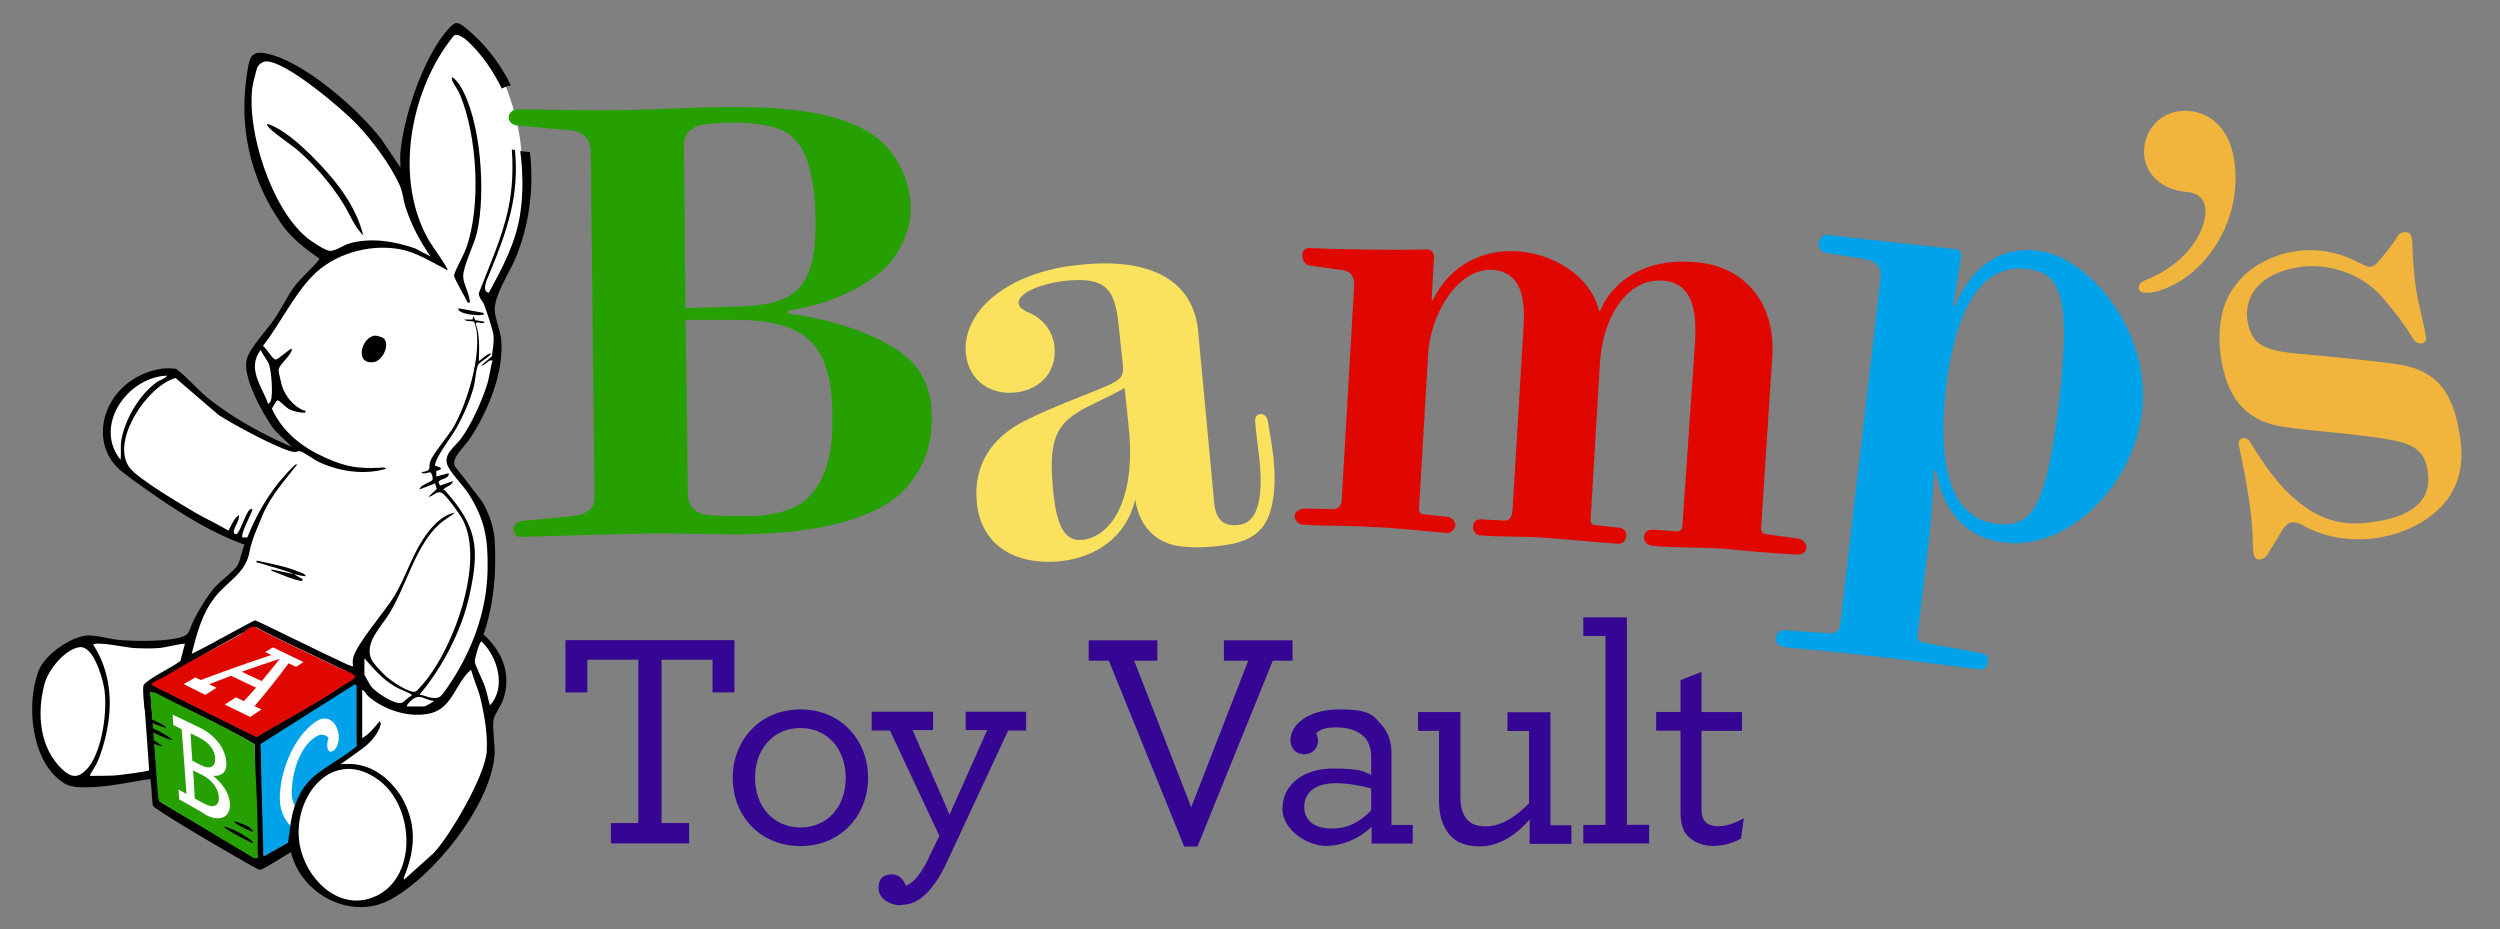 <?xml version="1.0" encoding="UTF-8"?>
<svg id="Layer_1" xmlns="http://www.w3.org/2000/svg" version="1.1" viewBox="0 0 1599.2 594.4">
  <rect x="0" y="0" width="1599.2" height="594.4" fill="#808080" stroke="none"/>
  <!-- Generator: Adobe Illustrator 29.7.1, SVG Export Plug-In . SVG Version: 2.1.1 Build 8)  -->
  <defs>
    <style>
      .st0 {
        fill: #e00700;
      }

      .st1 {
        fill: #00a3ea;
      }

      .st2 {
        fill: #350593;
      }

      .st3 {
        fill: #fae25f;
      }

      .st4 {
        fill: #fff;
      }

      .st5 {
        fill: #f1b53d;
      }

      .st6 {
        fill: #269f00;
      }
    </style>
  </defs>
  <path class="st4" d="M316.5,39.3c14.9,30.4,17.3,51.8,17.5,68,.2,16.2,6.5,41.8-20.7,86.4,4.9,26.1,9.2,55.5-25.6,100.4,0,0,32.3,34.7,26.1,79.1l-7.8,33.8s16.3,8.6,15.1,26.5c-1.2,17.9-6.4,22-6.4,22,0,0,1.3,33.5-3.2,42.1-4.6,8.6-19.6,44.2-42.5,58.3-23,14.2-15,20.9-35.8,23.2-20.8,2.3-38.1-22.2-45.4-37.9l-21.4,11.9-66.2-39.3-2-18.5s-26.3,7.5-44.3,4.3c-17.9-3.1-26.9-11.2-31.1-41s23.8-46.9,23.8-46.9c0,0,12-2.1,36,0,24,2.1,40.9-5.2,40.9-5.2,0,0,4.5-19.4,16.5-32.4,12-13,14.1-9.4,17.6-21.9l.4-5.9s-33.4-14.3-54.4-29.1c-21-14.8-31-21.5-32.7-27.8-1.7-6.3-5.7-25.8,8.3-38.5s31-12.7,31-12.7c0,0,31,25.6,35.8,28.9s40.5,20,40.5,20l3.2-1.6s-8-3.9-15.7-18.4-15-27.2-14.5-36.5,7.5-13.6,15.6-23.6c8-10,16.5-26.7,26.3-35.3s8-8.5,8-8.5c0,0-14.3-5.9-23.3-18-9-12-22.3-42.2-22.3-42.2,0,0-5.8-34.4-4.8-44.6,1-10.3,5-20.9,5-20.9l14.8,1.8s20.6,11,40.8,29c20.2,18,35.8,41.6,35.8,41.6l2.1,1.3,1.3-9.4s3.7-28.2,11.2-49.2c7.5-21,21-34.2,21-34.2l11.9,8.5,13.7,12.4Z"/>
  <g>
    <path class="st1" d="M226.8,437.1l-59.5,36.5c-1.4,1.7-1,13.1-.9,16,.4,17.4.1,39.7,2.2,56.7.1,1-.4,1.2,1.1,1l14.7-8.3c.5-3.5.9-7.1,1.5-10.7-4.1-4-6.7-10.2-6.9-16.6-.3-17.5,8.6-40.4,23.2-50.2,8.2-5.5,14.5,2.1,14.5,10,0,4.2-1.6,7.7-3.7,8.9-2.1,1.2-3.6-.1-3.7-3.7,0-1.7.4-3.4.9-4.4-1-1.8-4.2-3.6-8.1-1.1-10.7,6.8-15.2,22.9-15.5,35.6,0,2.7.6,6,2,8.9,5.6-16.7,17.1-22.1,30.5-30.9,3.6-2.3,6.6-2.8,9.1-6.2l.7-40.7-2-.8Z"/>
    <path d="M300.5,193.6c-1.7.4-1.8-1.1-2.4-2.2-1.4-2.6-7.7-13.5-7.7-15.3,2-6,5.6-11.4,7.8-17.4,9.7-27.1,7.1-71.7-4-98.3-1-2.5-4.4-7.3-4.9-8.8-1.5-5.5,3.9,1.5,4.9,3,13.6,22,16.6,68.9,11,93.8-1.8,8-8.9,21.6-8.9,28.4,0,4.8,4.4,11.6,4.2,16.8Z"/>
    <path d="M245.8,216.8c3.6,4.3-1.3,14-6.6,14.8-12.8,2-8-16.5.9-16.9,1.4,0,4.9,1.1,5.8,2.1Z"/>
    <path d="M187.9,367.2c-6.5-2.9-14.8-4.7-22-7.1-1.1-.4-2.1.6-1.7-1.5,9.1,2,18.8,3.7,27.4,7.3,1.4.6,3.5,1.1,4.1,2.7-2.7-.1-5.3-.9-7.9-1.4l5.7,3.2c.3,1.8-1.3,1.1-2.3.9-3.7-.6-10.6-3.5-14.3-5s-3.2-.9-3.4-2c4.8.8,9.5,2,14.3,2.9Z"/>
    <path d="M309.1,200.1c1.1,1,0,1.3-1.1,1.4-3.1.4-10.5-.4-13.1-2-1-.6-1.9-.9-1.6-2.3l15.8,2.9Z"/>
    <path d="M199.7,100.1c14.2,14.1,27.7,30.6,32.7,50.5-5.6-5.3-8.5-13.4-12.6-20-7.7-12.5-17.9-24.4-29-34.2-4-3.5-17.7-12.6-19.5-15.7-.5-.8-1.1-1.7.5-1.2,9.8,3.3,20.6,13.4,27.9,20.5Z"/>
    <path d="M332.7,96.2c2,13.9,2,28,0,41-2.9,18.4-11.2,33.9-20,50-5.1-.6-.9-9.1.4-12.2,11.9-28.7,19.1-50.4,16.3-79.1h0s-.2,0-.2,0c-.6,0-1.2-.2-1.8-.3.9,12.5.4,25.1-2.2,37.6-4,19.1-12,36.2-18.9,54.3,0,3.2,2.4,4.9,3.4,7.4,1.5,3.9,5.6,16.1,6,19.8.4,4.7-.6,8.7-1.1,13.3l-6.8,5.8c2.8.2,4.5-4.1,7.2-3.2-1.4,5-1.8,10.3-3.4,15.3-3.4,10.8-10.1,25.7-16.8,34.8-3.7,5-11.3,9.7-8.6,16.8,1.8,4.8,10.4,13.4,13.7,18.6,10.3,16.5,12.3,28.4,12,47.8-.3,24.3-8,47-20.4,67.7-1.7,2.8-7.5,11.8-9.4,13.5-3.6,3.3-9.4,0-13.7-.8,14.7-17.4,27-41.1,31.9-63.5,6.7-30.3,4.9-43.9-15.5-66.9-.4-.4-.8-.6-1.4-.5,1.7-2.3,5.7-2.6,6.4-5.7l-8.2,2.9c-4.2-5,6.3-3.1,5.4-7.9l-7.9,2.1v-3.5c5.3-1.5,2.7-2.3-.8-3.4-.5-4.3,10.9-19.1,13.5-23.8,4.5-8,8.9-17.9,11.3-26.8.9-3.5,1.4-11.3,2.7-13.8,1.1-2.2,6.9-4.8,8.4-7.3-1.6-1-7.6,5-7.9,4.7.2-8,.8-16.4-2.1-24l1.5-.8c.9.3,4.1,1.3,4.2-.3l-5.8-1-1.4-2.6-.4,2.2h-5.3c.7,1.4,5.4.7,6.3,1.5.2.2,1.4,4.6,1.5,5.3,2.6,17.5-5.6,45.5-14.2,61.1-3.4,6.2-13.5,17.7-15.3,22.7-1.6,4.5,1.5,6-5.6,7,.7,2.1,4.8-.4,5.8.3.7.5,1.7,3.7,1.1,4.7-1.1,1.6-7.8,3.1-8.3,6.1l10-3.9,1.1,3.6-5.4,5c3.3-.2,5.1-4.1,8.6-2.5,2.6,1.2,11.4,13.4,13,16.4,15.4,27.4-6.3,86.1-26.7,107.7-.7.7-2.2,2.6-2.9,2.9-3.6,1.7-15.6-6.7-18.6-9.3-2.4-2-8.9-8.8-10-11.6-4.3-10.6,6.8-20.8,12-29.5,10.8-17.9,16.6-43.4,32-56.9,3.1-2.7,6.6-4.6,9.7-7.1-8.8,1.5-15.9,10-20.5,17.1-7.5,11.4-11.3,24.6-18.3,36.2-5.7,9.5-24.6,31.1-26.4,39.7-.4,2-.3,3.3,0,5.3-.3.3-3.4-1-4.1-1.3-17.6-8.1-55.4-27-58.6-28.1-2.1.6-31.7,17.3-40.6,21.5,3.3-12.9,6.6-25.8,14.9-36.3,7.9-10.1,19.6-15.2,22.1-28.9,1.4-7.9,5.2-15.8,8.4-23.6,4.9-12,13.9-21.8,22.1-32.4-1.3-.3-1.7.7-2.5,1.4-1.4,1.2-3.8,3.8-5.1,5.3-10.6,11.6-18.5,25.5-24.3,40h-3.2c-1.1-3,7.1-17.3,6.4-18-.7-.6-1.7,0-2.3.9-2.9,4.4-4.3,9.9-6.8,14-1.2,2-3.2.9-2.7-1.3.7-3.1,3.7-6.5,3.3-10-3.4,2.3-4.8,6.6-6.8,10-6.8-4.1-14.1-7.4-20.9-11.3-9-5.3-36.8-21.7-42.2-28.8-12.7-16.8,11.1-52.5,29.3-57.5l27.5,23.6c8.4,5.6,39.2,22.3,48.1,23.7,1.5.2,2.8-.7,4-.5,2,.4,9.2,5.5,11.8,6.8,13,6.2,29.2,8.6,43.2,4.5,0-1.2-3.1-.8-4-.7-14,.7-21.6-.6-34.5-6.3-15-6.7-27.5-16.3-34.5-31.5.7-.9,2.7-5.4,3.8-5.3,1.6.3,4.9,4.6,7.8,5.9,2.9,1.3,6.6,2.1,9.8,2,.4-2.1-.6-1.1-1.6-1.6-6-2.9-10.9-8.5-13.1-14.9-.6-1.8-2.3-8.9-2.4-10.6-.1-3.6,8.4-9.4,8.5-13.8-.7-.7-8.6,6.8-10.4,6.9-1.8.1-5.9-7.4-8.1-8.7,10.8-13.9,19.3-31.8,31.4-44.5,13.7-14.3,36-20.8,55.5-17.5,11,1.8,21.4,8.6,31.2,13.6.8-.9-10.6-16.7-11.7-18.7-21.7-37.1-13.3-89.4,10.1-123.9.8-1.2,5.4-7.5,5.9-7.7,2.6-1.3,7.1,2.4,9.1,4.2,8.7,8.3,15.8,18.6,21.3,29.9,1.8-1,3.8-1.7,5.8-2.1-6-12.3-14.1-23.4-24.3-32.7-2.2-2-7.1-6.6-9.8-7.1-2.2-.5-4.4,2.1-5.8,3.6-16,17.8-28.8,56-30.8,79.7-.3,2.9.2,6,0,9l-12.2-18.1c-14.9-19.3-49.1-49.5-73.1-54.7-11-2.4-11.3,3.5-12.7,12.4-5.6,34.3,2,67.7,21.7,96.2,6.6,9.6,15.3,16,24.7,22.7-4.8,6.3-11.3,11.2-16.1,17.6-4.7,6.3-8.4,14.4-12.9,20.9-4.5,6.7-15.6,18.3-17.6,25.5-3.1,11,9.7,34.1,16.1,43.3,3.6,5.1,8.5,8.3,12.5,13-13.6-6.1-27.5-13.1-39.9-21.4-4.4-3-9.7-6.6-14-10.2-6.9-5.7-12.7-12.9-19.9-18.3-10.8-2-24.4,3.3-32.6,10.4-17,14.5-20.3,41.1-1.7,55.6,6.9,5.4,15.7,11.5,22.9,16.5,17.2,11.7,35.4,22.9,55.1,29.9-1.7,3.8-2.5,9.7-4.4,13.2-1.7,3.1-11.4,10.4-14.6,14.1-4.9,5.7-9.8,13.8-13.2,20.5-4.3,8.3-1.6,10.4-12.7,12.4-9.5,1.7-25.3,1.6-35,.8-6.1-.5-13.1-2.8-19.4-2.9-11-.2-28.6,12.4-32.5,22.8-8.1,21.4-4.7,58.8,16.7,71.9,5.1,3.1,13.3,2.5,19.4,2.2,11.9-.6,23.7-3.4,35.5-5.1,1,7.2.8,11,1.5,16.4,0,.6.4,1.2.9,1.6,11.9,8.6,57.3,34.9,66.6,39.8.7.3,1.4.4,2.1,0,7.4-3.5,18.7-11.4,18.9-10.8,6.4,26.6,38,43.6,63.1,30.4,27.9-14.7,64.3-60.3,67-92.2.6-6.7-1.6-18.3-.5-23.5.5-2.6,4.7-8.7,5.9-12,5.8-16.1-.1-31.2-12.4-42.1,6.7-19,8.4-40.8,7.1-60.9-.6-8.5-3.8-16.9-8-24.2l-17.4-22.7c-.9-1.9-.4-3.5.4-5.3,2.1-4.1,7.2-9.1,9.8-13.1,11-17,21-41.1,19.5-61.6-.5-6.8-3.8-13.3-4.2-19.4-.7-9.2,9.4-24.2,13.2-33.3,8.8-21.1,12-45,9.3-68.1l-6.1-.6ZM195.8,151.6c-22.2-18.7-37.9-67.3-34.4-95.4.5-3.8,1.8-7.7,2.7-11.6.7-2.8,2.9-4.9,5.8-5.3s.3,0,.5,0c12.5-.2,48.2,30.1,57.4,39.7,10.1,10.5,21.7,26,27.8,39.3,2.1,4.6,2.3,9.5,3.8,14.1,3.8,11.8,9.1,21.5,16,31.7l-9.6-5.1c-13.3-4.7-28.4-7.2-42.3-3.3-3.7,1-9.5,5.4-12.9,4.7-3.7-.7-11.8-6.3-14.9-8.8ZM171.5,258.2c-4.2-11.5-13.7-22.5-4.7-34.4,1.2,3.1,4.1,6.3,5.2,9.1,1.6,4.1,2.7,18.9,1.3,23.2-.2.7-1.3,2.5-1.8,2.1ZM77.7,281c-.9,5,0,8.3-.6,13.1-17.6-22,4.7-53.1,29.8-53.8-1.6,2.2-4.6,2.7-6.8,4.3-11,8-19.9,23.2-22.4,36.4ZM277.6,448.3c-.5.9-5.7,3.6-6.1,3.6h-11.1c-.8-.7,2.3-3.5,2.9-4,5.7-4.8,7.8,0,14.3.4ZM233.1,421.1c6,6.8,11.6,13.4,19.6,18.1,2.7,1.6,6.1,2.7,8.8,4.1.8.4,1.9.5,1.8,1.8-2.1.5-4.8,4.1-6.3,4.5-4.5,1.4-17.2-7-19.8-10.8-.5-.8-4.1-6.9-4.1-7.3v-10.4ZM40.2,492.5c-15.1-13.9-16.8-36.5-11.6-55.4,2.4-8.7,12.9-21.8,22.2-23.1,8.7-1.2,14.3,18.4,15.6,24.9,2.9,14-.9,43-11.2,53.5-5.3,5.4-9.5,5.1-15.1,0ZM92.6,453.7c.9,13,1.8,23.6,2.8,39-.7.9-20.1,3.3-22.7,3.4-4.7.2-10.2.2-15.2.2-.4-.3,3.7-6.5,4.2-7.6,2.7-5.6,5-13.4,6.3-19.5,4.3-19.5,2.7-39.9-8.4-56.8,1.7-2.3,21.6,1.8,25.5,2.1,4.4.3,11.3.4,15.7.1,5.7-.4,11.8-2.4,17.5-2.9l-2.9,11.1c-5.4,4.3-19.5,10.5-23.6,15.4-.7,3.9.3,10.8.6,15.4ZM159.1,546.1l-57-33.4-5.9-70.1s46.3,21.2,66.6,33.5c-.6,21.7.9,45.2,1.9,72.7l-5.6-2.7ZM163.9,471.2l-65.8-32.7c1.7-2.5,5.8-4,6.9-4.7,15.4-9.5,32.7-19.5,48.6-28.1,3.5-1.9,6.8-3.6,10-4.6,16,8.7,34.8,16.9,51.2,25.1,2.1,1,10.6,4.6,11.5,6.8-.6,1.5-6,4.6-7.5,5.6-17.2,11.8-36.8,21.9-54.8,32.7ZM184.3,539l-14.7,8.3c-1.4.2-1,0-1.1-1-.5-17.3-1.1-38.3-1.5-55.8,0-2.9-.1-11-.3-14.6l59.9-37.9c.6-.4,1.5,0,1.5.8v38.6c-4.6,3.7-7.6,5.6-11.1,8-13.5,8.8-23,13.7-28.6,30.6-2.5,7.5-3,15.5-4.2,23.1ZM238.1,574.2c-22.5,8.4-42.8-13-46.4-33.9-5.3-30.4,21.2-63.8,51.2-40.8,22.7,17.4,24.4,63.9-4.8,74.7ZM311.3,481c-1.2,15.4-23.1,53.2-33.9,64.7l-18.7,16.8c-.9-.3-.2-1.5,0-2.1,6.6-16.4,7.8-31.1-.1-47.4-3.3-6.8-11.5-17.6-23.4-22.1-1-.4-7.1-2.5-12.5-2.2-2.8,0-4.9.2-4.9.2,11.2-8.2,17.7-11.7,22.1-18.1,1-1.4,5.3-7.9,2.9-9.4-3.3,4-6.6,8.1-11.1,10.8v-30.9c1.8.6,2.4,2.7,3.7,3.9,10.3,9.1,26.8,14.4,40.3,11,13.8-3.5,15.9-19.7,25.6-27.8,1.7,6.3,4.6,12.3,6.1,18.6,2.5,10.4,4.7,23.4,3.9,34.1ZM313.4,451.2c-1.2-4-1.9-8.2-3.3-12.2-1.2-3.7-6.1-13.2-6.4-15.7-.2-1.7,3-13,4.3-13,10.4,9.9,16,29.5,5.4,40.9Z"/>
  </g>
  <path class="st0" d="M1102.6,351c-14.1-1.1-33.1-.4-45.3-1.9h-.4c-2.3,0-5.3-2.3-5.3-5.3s1.9-5,5.3-5l15.6,1.1c3.4,0,3.8-2.3,3.8-5l8-116.2c.8-15.6.4-38.1-21-39.2-21.3-1.5-38.5,21.7-40,55.2l-5.7,95.6c-.4,3.8,0,5.7,3.8,5.7l13.7,1.5c3.4,0,5.3,2.3,5.3,5s-2.3,5.3-4.6,5.3h-.8c-15.6-1.1-31.2-2.7-46.9-3.8-14.1-1.1-28.2-.4-40.4-1.5h-.8c-2.3,0-4.6-2.3-4.6-5.3s1.5-5,5-5l14.5.8c3.8,0,5-1.5,5.7-6.1l6.9-114.7c1.1-16,1.5-38.1-19.8-39.6-21.7-1.1-40,27.8-41.1,55.2l-5.7,95.6c-.4,3.8,0,5.7,3.8,5.7l14.1,1.5c3,.4,5.3,3,5.3,5.3s-3,5.3-5.3,5h-.8c-12.2-1.1-33.9-3.4-48-3.8-15.6-1.1-27.4-.4-43-1.5h-.8c-2.3,0-5-2.7-5-5.7.4-2.3,2.3-4.2,6.1-4.6l18.7.4c3-.4,4.6-1.5,5.3-5l8-137.5c.4-6.5-2.3-10.3-9.5-10.7l-19.1-2.7c-3-.4-4.6-3.8-4.6-6.5s1.9-5,5-4.6c17.9.8,54.5,1.5,74.3.8,3,0,5,1.9,5,5l-1.5,27.4h.8c10.3-21.3,30.5-32.4,53.7-31.2,22.9,1.5,46.9,15.2,52.6,38.1h.8c4.6-12.6,22.1-33.9,59-31.2,32.4,1.5,52.6,25.5,51.1,58.7l-7.2,110.5c-.4,3.4.4,4.6,3.8,5l19.8,2.7c3.4.8,5.3,3,5.3,5.7s-2.7,4.6-5,4.6c-16.4-.8-32.4-2.3-48-3.8Z"/>
  <path class="st1" d="M1199.7,420c-13.7-1.9-46.9-5-59.1-6.1l-.4-.4c-2.7,0-4.6-2.7-4.2-5.7.4-2.7,2.7-5,5.7-4.6l29.3,1.9c3.4,0,5.7-1.9,6.1-5l25.9-222.5c.8-6.1-2.3-10.3-9.5-11.8l-25.9-4.2c-2.3,0-4.6-3-4.2-6.1.4-2.7,2.3-5.3,5.3-5.3,17.9,2.3,62.5,6.9,81.9,9.1,3,.4,4.2,2.3,3.8,5.3l-5,31.2h1.1c9.5-22.9,27-38.5,53-35.4,33.1,3.8,72.8,52.2,66.7,102.9-5.7,48.4-48,88.4-87.6,83.8-26.3-3-39.6-21.3-44.2-46.1l-1.1-.4c-.8,7.6-1.5,28.2-3,41.5l-7.6,63.2c-.4,3.4.4,5,3.4,5.7l37.7,6.9c3,.4,4.2,3,3.8,5.7-.4,3-2.7,5-5,4.6-16.4-1.9-51.1-6.5-67-8.4ZM1317.1,257.3c8.4-71.6-.4-83-21-85.3-25.5-3-44.6,19.8-51.4,76.6-6.1,54.9,5.7,83.4,32.4,86.5,21,2.3,31.6-6.5,40-77.7Z"/>
  <path class="st5" d="M1371.9,187.2c-3,0-4.2-2.3-3.8-3.4,0-1.9,1.5-3.4,4.2-4.6,19.4-7.2,36.6-24,38.5-42.7.4-7.2-2.7-13-12.2-13.7-19.4-1.9-28.2-15.2-27-28.2,1.1-12.6,11.8-25.1,29-23.6,19.4,1.9,32,20.6,29,51.1-2.7,27.8-21.7,55.6-48.8,64-2.7.8-6.5,1.5-8.8,1.1Z"/>
  <path class="st5" d="M1450.8,354.2c-1.6,2.5-3,3.4-4.9,3.7-1.9.2-3.9-.7-4.3-3.7-.8-3.7.1-15-3.1-35.7-3.3-20.7-6.1-31.9-6.5-34.5-.2-1.9,1.1-3.6,3-3.8,1.5-.2,3.1.4,4.1,2.2,12,19.7,21.9,32.3,35.3,41.8,12.6,8.9,25.7,12.6,44.5,9.6,26-3.9,37-14.8,34-32.9-1.7-10.5-6.6-16.9-24.6-19.7-23.1-4.1-44.3-4.7-68.5-8.3-25.4-4.2-35.5-20.7-39.1-44.4-1.5-9-1.1-19,.6-27.3,5.3-23.3,25.1-37.2,47.7-40.6,12.1-1.8,25.7.4,36.8,5.9l7.7,3.7c1.6.6,2.4.5,3.1.4,1.5-.2,2.6-1.1,3.6-2,3.8-3.9,11.4-13.6,13.6-17.7,1.7-2.1,3.2-2.3,3.9-2.4,2.3-.3,4.7.6,5,3.6.7,2.6.3,14.9,2.7,32.3,1.7,10.5,5.7,25.4,6.4,31.1.7,2.6-1.1,4-3,4.2-1.5.2-3.1-.4-4.5-2.1-6.7-10.7-10.7-16-20.1-27.1-14.8-17.4-37.6-22-53-19.7-31.3,4.9-35.1,23.8-33.6,33.6,2,13.6,7.7,19.4,29.1,21.5,19,1.9,45.4,4.1,64.5,6.8,26.1,3,38.1,16.5,42.4,46.7,2.8,16.6-.4,31.9-10.6,43.1-9.8,11.2-24.6,18.7-42.3,21.6-15.1,2.2-31.4.3-45.3-6.8-5.4-3.2-7.3-3.3-9.6-3.1-2.6.3-5,3.3-6.9,6.6l-8.3,13.7Z"/>
  <g>
    <path class="st2" d="M390.7,526.5h17.6v-104.5h-32.6v20.9h-14v-33.4h108.1v33.4h-14v-20.9h-32.6v104.5h17.6v13h-50v-13Z"/>
    <path class="st2" d="M468.7,497.5c0-23.7,17.2-43.7,43.3-43.7s43.3,19.8,43.3,43.7-17.2,43.7-43.3,43.7-43.3-19.6-43.3-43.7ZM541,497.5c0-18.6-11.9-31.8-29-31.8s-29,13.2-29,31.8,11.9,31.8,29,31.8,29-13,29-31.8Z"/>
    <path class="st2" d="M576.6,579.1c-7.9,0-14.6-4.5-14.6-11.1s3.8-8.7,8.5-8.7,7.7,3.6,8.9,7.3c3.2-1.2,6.3-3.8,10.1-9.5,2-3,4-7.1,6.3-11.9l5.1-10.5-31.6-67.4h-11.7v-12h39.3v11.7h-13.2s23.9,54.1,23.7,54.1l24.1-54.1h-13.8v-11.7h38.7v12h-11.5l-39.7,85.3c-2.2,4.5-4.3,8.5-6.9,12-6.3,9.1-13.2,14.2-21.7,14.2Z"/>
    <path class="st2" d="M709.2,422.6h-12.8v-13h43.9v13h-14.8l36.5,93.8,36.5-93.8h-15.6v-13h43.9v13h-12.6l-48.2,118.9h-8.5l-48.2-118.9Z"/>
    <path class="st2" d="M820.4,517.1c0-15.4,13.6-25.5,32.4-25.5s20,2.4,24.3,4v-11.7c0-4.7-1.4-8.9-3.8-11.9-3.8-4.1-9.9-6.7-18.4-6.7s-10.3,1.8-13,3.6c.6,1.4,1.2,3.2,1.2,4.9,0,4.9-3.6,8.7-8.9,8.7s-8.7-4-8.7-9.1c0-9.7,11.1-19.6,31.2-19.6s21.5,3.8,27.1,9.9c4.3,4.7,6.3,11.1,6.3,18.2v45.8h13.6v11.9h-26.3v-10.7c-6.9,6.7-17.8,12.2-29.2,12.2s-27.9-9.7-27.9-24.1ZM877.1,518.4v-14c-6.3-1.8-14.6-3.4-22.7-3.4-13.4,0-20.1,6.3-20.1,15s6.1,14,17.6,14,18.8-5.1,25.3-11.7Z"/>
    <path class="st2" d="M924.5,529.9c-2.6-4.5-4-10.5-4-17.2v-45.2h-13.4v-12h27.1v54.7c0,4.7.8,8.5,2.4,11.3,2.6,4.9,6.9,7.1,13.8,7.1,10.5,0,19.8-6.7,27.7-14.8v-46.2h-13.8v-12h27.5v72.3h13.4v11.9h-26.7v-15.6c-7.9,9.3-19.4,17.2-31.4,17.2s-18.4-4.1-22.5-11.3Z"/>
    <path class="st2" d="M1012.8,527.7h14.2v-120.9h-14.2v-11.9h27.9v132.7h14.2v11.9h-42.1v-11.9Z"/>
    <path class="st2" d="M1077.2,531.3c-1.6-3.2-2.2-7.1-2.2-11.7v-52.2h-15.6v-12h15.6v-20.3l13.4-5.3v25.7h25.9v12h-25.9v50.2c0,2.8.4,4.7,1.4,6.5,1.6,3,4.7,4.3,9.9,4.3s11.1-2.4,15.8-5.1l-1.8,13c-4.3,2.4-10.3,4.7-18,4.7s-15.2-3.4-18.6-9.9Z"/>
  </g>
  <path class="st3" d="M678.2,359c-32.4,3-51.1-13.3-53.3-37.3-2.7-25.1,10.7-42.7,30.9-52.6,17.9-9.1,42.7-17.9,53.7-22.9,9.1-4.2,9.1-6.9,8.8-12.6l-2.7-25.1c-2.3-23.6-8-31.2-33.1-29-15.2,1.5-31.6,7.6-30.9,14.5.4,3.1,2.7,3.8,5,5.3l3.4,1.5c8.8,4.6,13.7,12.6,14.5,20.6,1.9,18.3-11.4,28.6-25.5,29.7-14.1,1.5-29.3-6.5-31.2-25.1-1.1-12.2,4.6-26.3,19-37.3,13-10.3,32.8-17.5,54.9-19.4,45.3-4.6,71.6,10.7,74.7,42.3l10.3,110.1c1.1,10.3,5.3,15.2,15.6,14.1,16.8-1.5,14.5-31.2,13.3-42.3-1.5-12.6-2.7-22.1-2.7-24-.4-2.7,1.5-4.6,3.4-4.6,1.5-.4,3.8,1.1,4.6,3.8,1.1,7.2,3,17.1,3.8,24.8.8,9.1,1.1,19-.8,28.2-3.4,18.7-14.1,25.9-37,27.8-10.7,1.1-22.9.8-29.7-1.9-11.4-4.2-19-14.1-21-28.2-5.7,24.4-25.5,37.3-48,39.6ZM719.3,248.2c-6.5,3.8-13.3,6.9-20.2,10.3-7.2,3.4-13.7,7.2-18.3,12.2-8,9.1-9.1,20.9-7.2,43,2.3,21.7,6.9,33.1,19,31.6,8.8-.8,19.1-8,24.8-22.9,4.6-11.4,6.5-26.7,5-45.3l-3-29Z"/>
  <path class="st6" d="M334.1,343.4c12.2-.2,56.5-1.8,73-2,5.9,0,11.2-.1,16.1-.1,19.1,0,31.7.5,45.5.5s4.9,0,7.4,0l1.5-.2c45.9-.3,83.6-10.4,100.1-27.5,11.4-11.9,18.3-26.1,18.4-46.4,0-13.8-3.4-28.4-16.1-39.3-15.6-13.3-46.3-24.2-75-27.6,0,0,0,0-.1,0-.7,0-1.1-.7-1.1-1,0-.4.6-1.2,1.4-1.3,26.8-4,53.8-16.8,65.9-32.7,8-10.8,11.5-21.9,11.5-32.6-.4-14.1-5.2-27.4-14.8-38.6-16.5-19-50.3-26.1-95.8-26.1s-3.1,0-4.7,0h-3.1c-19.1,0-43.5,1.5-61.9,1.9-6.7,0-13.1.1-19,.1-25.7,0-43.5-.6-52-.6-3.8,0-6.2,3-5.9,5.6.2,2.3,2,4.4,5.5,4.8l32.9,3c8.9.6,13.9,5,14.1,13.8l2.4,220.8c.2,8.8-6.4,11.4-14.4,12.3l-31.9,3c-3.8.4-5.8,3.3-5.6,5.2,0,2.7,1.7,5.2,5.5,5.2h0ZM532.4,266.3c.6,23.7-4.2,39.9-14.5,51-8,9.1-23.6,12.8-39.8,12.8s-.7,0-1,0c-.5,0-1.1,0-1.8,0-5.2,0-15.3-.2-20-.4-9.6-.5-15.5-4.9-15.3-14.5l-1.4-110.6h33.3c43.4.6,60.3,15.3,60.6,61.6ZM445.2,81c4-2,14.7-2.3,24.6-2.6,13,.1,26.6,1.8,34.9,7.4,11.2,8.4,16.5,25.4,17,54.9.6,44.8-14.2,54-47.7,55.3l-35.5,1.1-1-103c-.3-6.1,2.3-10.6,7.8-13.1Z"/>
  <g>
    <path class="st0" d="M167.4,435.7c5.2-6.2,7.2-8.8,11.6-14.3-9.4,3.1-14,4.6-24.4,8.3,4.8,2.3,7.4,3.5,12.8,6Z"/>
    <path class="st0" d="M214.9,426.4c-16.3-8.1-35.1-16.3-51.2-25.1-4-1.8-6.4,2.7-10,4.6-15.9,8.7-33.5,17.7-48.9,27.2-1,.6-8.8,3.6-7.7,5.1l66.9,33.3c18-10.8,37.6-20.8,54.8-32.7,1.5-1,8.3-4.3,8.4-5.9,0-2-10.3-5.5-12.3-6.5ZM189.4,426.6c-2-.9-2.9-1.4-4.8-2.3-6.9,9.4-14.2,18.6-21.8,27.4,1.8.8,2.6,1.2,4.5,2.1-2.8,1.8-4.2,2.8-7.2,4.8-7-3.3-10.2-4.9-16.3-7.9,3-2,4.4-2.9,7.2-4.6,2,1,3,1.4,5,2.4,3.4-3.7,5-5.4,7.8-8.6-6.8-3.2-10-4.7-16-7.6-5.3,2-8,3.1-14,5.4,1.9.9,2.8,1.4,4.7,2.3-2.8,1.7-4.2,2.6-7.2,4.5-5.6-2.8-8.3-4.2-13.8-6.9,3.2-1.8,4.7-2.6,7.5-4.3,1.4.7,2.1,1,3.4,1.7,15-5.6,30-11,45.2-16-1.6-.8-2.4-1.2-4-1.9,2-1.2,3-1.8,5-3,6.9,3.4,10.8,5.2,19.5,9.4-1.8,1.2-2.8,1.8-4.6,3Z"/>
  </g>
  <g>
    <path class="st6" d="M137.7,485.3c-.2-5.3-4-10.3-9.9-13.3-2.4-1.2-3.5-1.7-5.9-2.9.4,7,.6,10.6,1.1,17.5,2.2,1.1,3.2,1.6,5.4,2.8,5.9,3,9.4,1.3,9.2-4.1Z"/>
    <path class="st6" d="M129.2,495.7c-2.3-1.2-3.5-1.8-5.7-2.9.5,7.3.8,10.9,1.1,18,2.5,1.3,3.7,2,6.3,3.4,5.4,2.9,9.3,1.5,9.1-4.1-.2-6-4.7-11.3-10.7-14.4Z"/>
    <path class="st6" d="M162.7,476.1c-20.2-12.3-42.2-21.9-63.2-32.9l-3.4-.6,5.1,67.8.9,2.3,60.2,36.2h2.3c.9-24.4-1-48.6-1.9-72.9ZM131,520.7c-6.5-3.8-9.1-5.3-16.4-9.4-.1-2.4-.2-3.7-.4-6.2,2.1,1.1,3.1,1.7,5.1,2.7-.9-13.8-2.1-27.5-3.1-41.3-2.1-1-3.1-1.6-5.3-2.7-.2-2.7-.3-4.1-.5-6.7,7.3,3.5,10.3,4.9,17.3,8.3,8.9,4.2,16.7,12.8,17.1,22.7.3,6.4-3.8,8.7-8.5,8.1,6,5,10.6,11.3,10.8,18.3.2,8.9-7.3,11.5-16.2,6.3Z"/>
  </g>
  <path d="M95.4,459.6s8.7,3.3,10.9,5.8c-2.7,0-11.1-3.9-11.1-3.9l.2-1.9Z"/>
  <path d="M96.8,465.4s10.9,4.9,13.5,8c-3.4-.3-14-5.7-14-5.7l.4-2.2Z"/>
  <path d="M162,539.6s-16.6-8-18.9-10.8c1.6.1,4,1,6.1,1.9s10.4,5.3,12.2,7.6l.6,1.3Z"/>
  <path d="M96.5,474.9c2.8,1.2,5.8,2.4,7.4,2.6-1.2-1.5-4.4-3.3-7.3-4.9.2.8.2,1.6,0,2.3Z"/>
  <path d="M162,532.3s-10.2-4-12.5-6.9c1.6.1,4,1,6.1,1.9,2.7,1.2,4,1.4,5.8,3.7l.6,1.3Z"/>
</svg>
